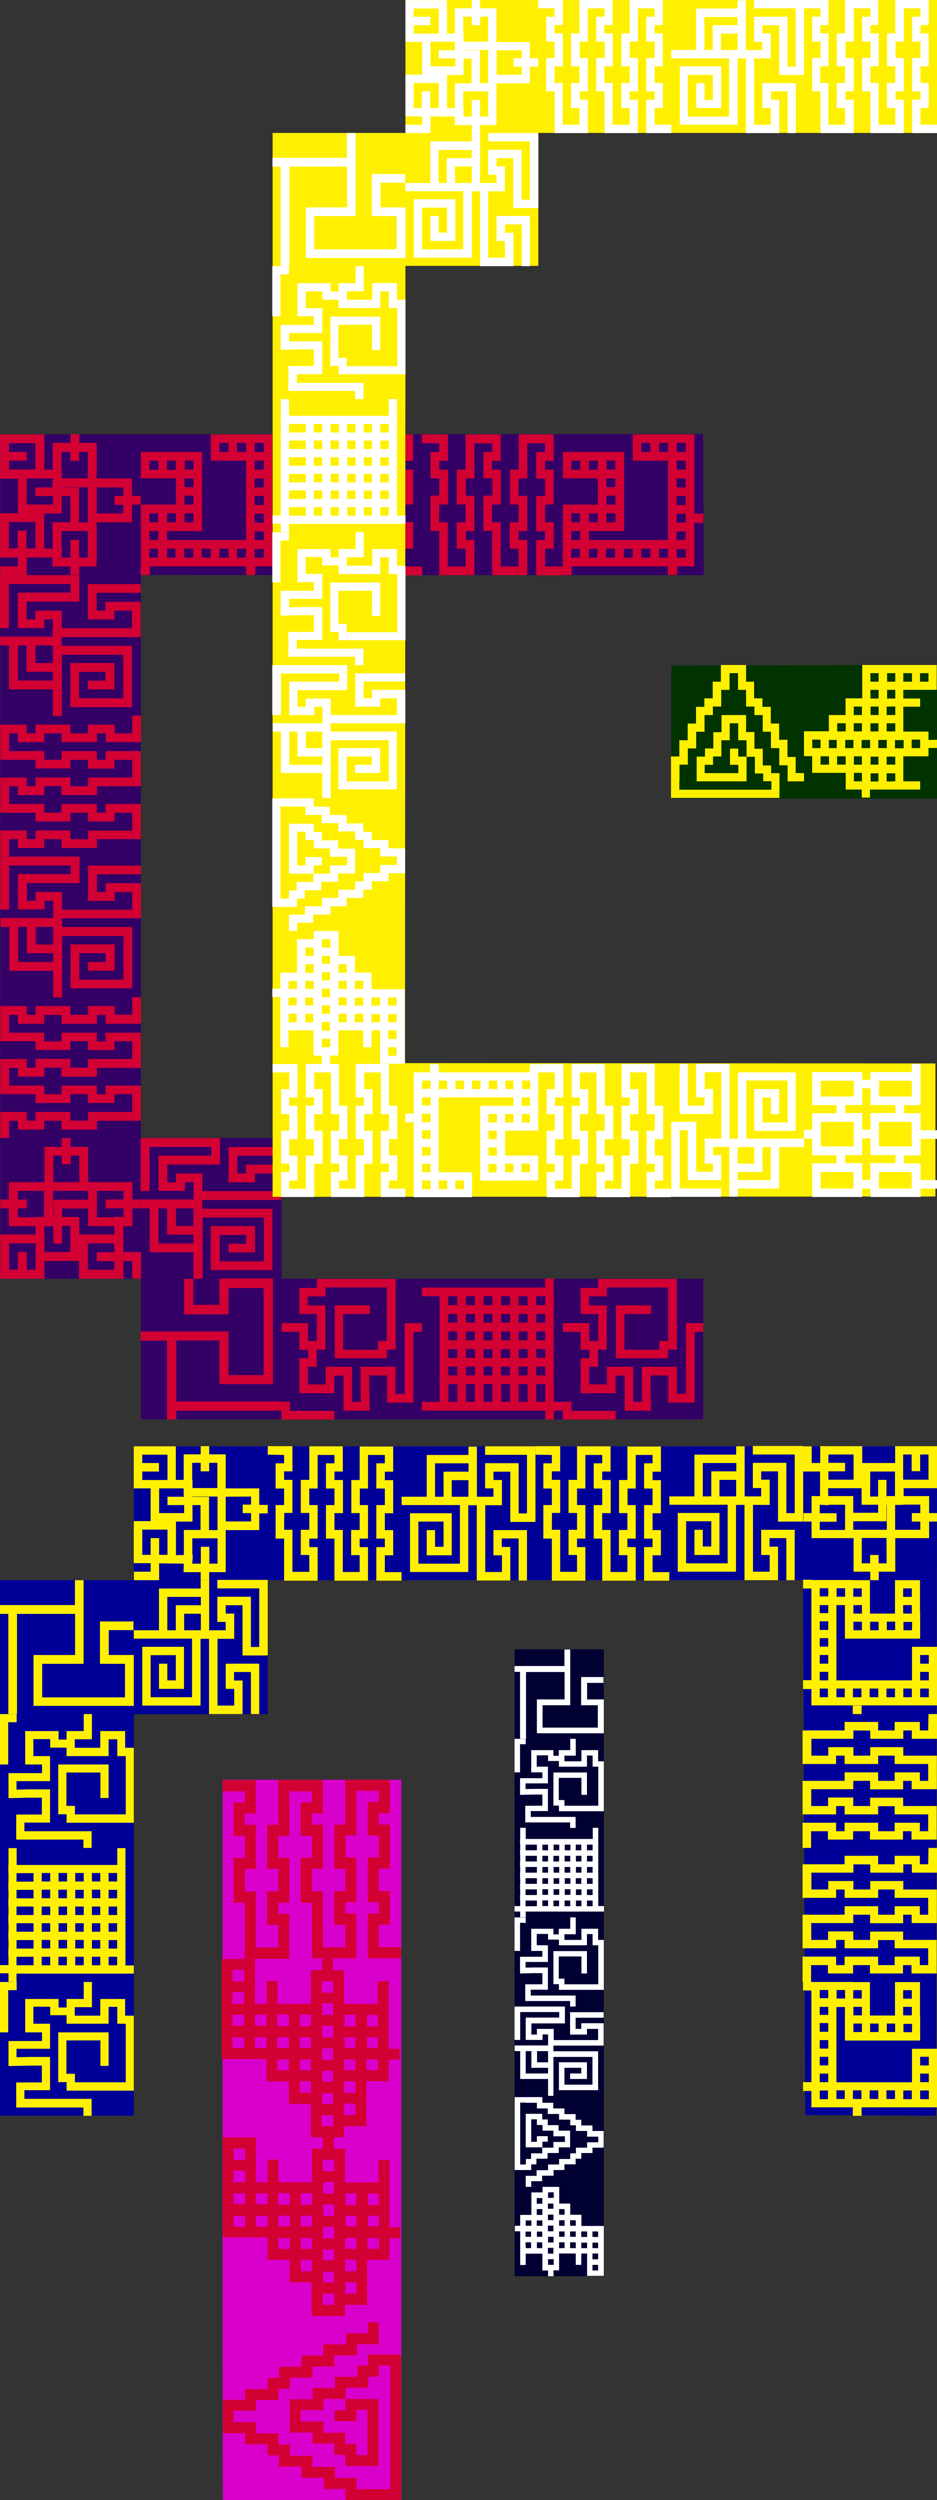 <?xml version="1.0" encoding="UTF-8"?>
<!-- Generator: Adobe Illustrator 17.0.0, SVG Export Plug-In . SVG Version: 6.00 Build 0)  -->
<!DOCTYPE svg PUBLIC "-//W3C//DTD SVG 1.1 Tiny//EN" "http://www.w3.org/Graphics/SVG/1.1/DTD/svg11-tiny.dtd">
<svg version="1.1" baseProfile="tiny" id="Laag_1" xmlns:x="http://ns.adobe.com/Extensibility/1.0/" xmlns:i="http://ns.adobe.com/AdobeIllustrator/10.0/" xmlns:graph="http://ns.adobe.com/Graphs/1.0/" xmlns="http://www.w3.org/2000/svg" xmlns:xlink="http://www.w3.org/1999/xlink" xmlns:a="http://ns.adobe.com/AdobeSVGViewerExtensions/3.0/" x="0px" y="0px" width="595.3px" height="1587.4px" viewBox="0 0 595.3 1587.4" xml:space="preserve">
<rect x="0" y="0" width="595.3" height="1587.4" fill="#333333" stroke="none"/>
<g>
	<polyline fill="#330066" points="446.7,275.6 0.2,275.8 0.2,811.9 89.5,811.9 89.5,901.2 446.7,901.2 446.7,811.9 178.9,811.9    178.9,722.5 89.5,722.5 89.5,365.1 447.1,365.2  "/>
	<path fill="#D30033" d="M430.2,359.6v5.5h-5.9v-5.5h-61.1v5.5h-5.9v-5.6h0.2v-27.9h0.1v-11.2h22.2v-16.7h-22.2V287h22.2l0,0h16.7   v50.2h-22.3v5.7h50.2v-50.4H402v-16.7h39.1v83.8L430.2,359.6L430.2,359.6L430.2,359.6z M435.7,287v-5.8h-5.8v5.8H435.7z M418.7,287   h5.7v-5.8h-5.7V287z M407.4,287h5.8v-5.8h-5.8V287z M385.4,292.4v5.7h5.5v-5.7H385.4z M435.7,298.2v-5.7h-5.8v5.7H435.7z    M374.2,298.3h5.6v-5.8h-5.6V298.3z M363,298.3h5.7v-5.8H363V298.3z M385.4,303.7L385.4,303.7l-0.2,0.1v5.5h5.7v-5.5L385.4,303.7   L385.4,303.7z M429.8,309.5h5.8v-5.7h-5.8V309.5z M391,314.7h-5.7v5.7h5.7V314.7z M429.8,320.7h5.8v-5.8h-5.8V320.7z M391,325.9   h-5.7v5.7h5.7V325.9z M379.8,325.9h-5.6v5.7h5.6V325.9z M363,331.6h5.5v-5.7H363V331.6z M446.8,332h-5.6v-5.9h5.6V332z    M429.8,331.9h5.8v-5.7h-5.8V331.9z M362.9,337.2v5.7h5.7v-5.7H362.9z M429.8,342.9h5.8v-5.5h-5.8V342.9z M418.7,354.1h5.7v-5.7   h-5.7V354.1z M407.4,354.1h5.8v-5.7h-5.8V354.1z M396.3,354.1h5.7v-5.7h-5.7V354.1z M385,354.1h5.8v-5.7H385V354.1z M374.2,354.1   h5.4v-5.7h-5.4V354.1z M368.4,354.1v-5.7h-5.5v5.7H368.4z M435.7,348.6h-5.8v5.5h5.8V348.6z"/>
	<path fill="#D30033" d="M268.1,281.4v-5.6h16.5v16.8h-5.5v5.6h5.5v22.1h-5.5l-0.1,11.3h5.5v28.1h11.3v-11.3h-5.6v-16.8h5.6v-11.3   h-5.6v-22.1h5.6v-22.4h22.3v16.8h-5.5v5.6h5.6v22.1h-5.6v11.3h5.5v28.1h11.3v-11.3h-5.6v-16.8h5.6v-11.3H324v-22.1h5.5v-22.4h22.3   v16.8h-5.5v5.6h5.5v22.1h-5.5v11.3h5.5v16.8h-5.5v11.3h11.2v5.6h-16.8v-22.4h5.6v-5.6h-5.6v-22.4h5.6v-11h-5.6V287h5.6v-5.5H335   v22.3h-5.5v11h5.5v22.4h-5.5v5.6h5.5v22.4h-22.3v-28.1h-5.6v-22.4h5.7v-11h-5.7V287h5.6v-5.5h-11.3v22.3h-5.5v11h5.5v22.4h-5.5v5.6   h5.5v22.4h-22.3v-28.1h-5.6v-22.4h5.6v-11h-5.6V287h5.6v-5.5L268.1,281.4L268.1,281.4z"/>
	<path fill="#D30033" d="M178.8,281.4v-5.6h16.5v16.8h-5.5v5.6h5.5v22.1h-5.4l-0.1,11.3h5.5v28.1h11.3v-11.3H201v-16.8h5.6v-11.3   H201v-22.1h5.6v-22.4h22.3v16.8h-5.5v5.6h5.6v22.1h-5.6v11.3h5.5v28.1h11.3v-11.3h-5.6v-16.8h5.6v-11.3h-5.5v-22.1h5.5v-22.4h22.3   v16.8H257v5.6h5.5v22.1H257v11.3h5.5v16.8H257v11.3h11.2v5.6h-16.8v-22.4h5.6v-5.6h-5.6v-22.4h5.6v-11h-5.6V287h5.6v-5.5h-11.3   v22.3h-5.4v11h5.4v22.4h-5.5v5.6h5.5v22.4h-22.3v-28.1h-5.6v-22.4h5.7v-11h-5.7V287h5.6v-5.5h-11.3v22.3h-5.5v11h5.5v22.4h-5.5v5.6   h5.5v22.4h-22.3v-28.1h-5.6v-22.4h5.6v-11h-5.6V287h5.6v-5.5L178.8,281.4L178.8,281.4z"/>
	<path fill="#D30033" d="M162.2,359.6v5.5h-5.9v-5.5H95.2v5.5h-5.9v-5.6h0.2v-27.9h0.1v-11.2h22.2v-16.7H89.5V287h22.2l0,0h16.7   v50.2h-22.3v5.7h50.2v-50.4h-22.4v-16.7H173v83.8L162.2,359.6L162.2,359.6L162.2,359.6z M167.6,287v-5.8h-5.8v5.8H167.6z    M150.6,287h5.7v-5.8h-5.7V287z M139.4,287h5.8v-5.8h-5.8V287z M117.4,292.4v5.7h5.5v-5.7H117.4z M167.6,298.2v-5.7h-5.8v5.7H167.6   z M106.1,298.3h5.6v-5.8h-5.6V298.3z M95,298.3h5.7v-5.8H95V298.3z M117.4,303.7L117.4,303.7l-0.2,0.1v5.5h5.7v-5.5L117.4,303.7   L117.4,303.7z M161.8,309.5h5.8v-5.7h-5.8V309.5z M122.9,314.7h-5.7v5.7h5.7V314.7z M161.8,320.7h5.8v-5.8h-5.8V320.7z    M122.9,325.9h-5.7v5.7h5.7V325.9z M111.8,325.9h-5.6v5.7h5.6V325.9z M95,331.6h5.5v-5.7H95V331.6z M178.8,332h-5.6v-5.9h5.6V332z    M161.8,331.9h5.8v-5.7h-5.8V331.9z M94.9,337.2v5.7h5.7v-5.7H94.9z M161.8,342.9h5.8v-5.5h-5.8V342.9z M150.6,354.1h5.7v-5.7h-5.7   V354.1z M139.4,354.1h5.8v-5.7h-5.8V354.1z M128.2,354.1h5.7v-5.7h-5.7V354.1z M117,354.1h5.8v-5.7H117V354.1z M106.1,354.1h5.4   v-5.7h-5.4V354.1z M100.3,354.1v-5.7h-5.4v5.7H100.3z M167.6,348.6h-5.8v5.5h5.8V348.6z"/>
	<path fill="#D30033" d="M17,353.9v11.3H0.2v-5.6h11.2V354H0.1v-28.1h11.3v-22H0.1v-28.1h28.1v22.4h5.3v-17h11.3v-5.5h5.6v5.5h11   v22.6h22.4v11h5.6v5.6h-5.6v11.2H61.4v28.1h-11v5.4h-5.6v-5.4H33.3l0.1-2.9V354L17,353.9z M22.5,281.4H5.7v5.5h11.2v5.6H5.7v5.6   h16.8V281.4L22.5,281.4z M55.8,303.7v-16.8h-5.5v5.7h-5.6v-5.7H39v11.3h0.2v5.5H55.8z M33.7,320.4V315H22.5v-5.5h11.2v-0.2h-0.3   v-5.5H17v16.5L33.7,320.4L33.7,320.4z M39.2,309.3v0.2h11v22.2h5.6v-22.3L39.2,309.3L39.2,309.3z M61.4,309.5V326h16.9v-5.5h-5.5   v-5.6h5.5v-5.4H61.4L61.4,309.5z M33.4,348.3v-16.7h11.2V315h-5.4v11H28.1v22.3H33.4z M22.5,348.2v-16.8H5.7v16.8h5.5V337h5.6v11.2   H22.5L22.5,348.2z M39.1,354.1h5.6v-11.3h5.6v11.3h5.5v-16.9H39v11.2h0.4L39.1,354.1z"/>
	<path fill="#D30033" d="M33.6,454.5v-16.8H5.7v-27.9H0.2v-5.6h33.4v-11h-5.5v5.5H11.3v-22.4h33.5v-5.5H5.6v28H0v-33.6h50.4V382   H16.9v11.3h5.5v-5.6h16.8v11.2h44.6v-11.2H72.6v5.6H55.8v-22.4h33.6v5.5h-28v11.3H67v-5.6h22.4v22.4H39.2v5.6h44.6V449H44.6v-28   h28.1v16.7H55.8v-5.5H67v-5.6H50.2v16.8h28.1v-27.7h-39v38.9L33.6,454.5L33.6,454.5z M33.6,432.1v-5.6H16.9v-16.7h-5.5v22.3   L33.6,432.1L33.6,432.1z M33.6,409.8H22.5V421h11.1V409.8z"/>
	<path fill="#D30033" d="M5.8,543.8H0.2v-16.5H17v5.5h5.6v-5.5h22.1v5.5l11.3,0.1v-5.5h28V516H72.7v5.6H55.9V516H44.7v5.6H22.6V516   H0.2v-22.3H17v5.5h5.6v-5.6h22.1v5.6H56v-5.5h28v-11.3H72.7v5.6H55.9v-5.6H44.7v5.5H22.6v-5.5H0.2v-22.3H17v5.5h5.6v-5.5h22.1v5.5   H56v-5.5h16.8v5.5H84v-11.2h5.6v16.8H67.2v-5.6h-5.6v5.6H39.1v-5.6h-11v5.6H11.4v-5.6H5.8v11.3h22.3v5.5h11v-5.5h22.4v5.5h5.6v-5.5   h22.4v22.3H61.6v5.6H39.1v-5.7h-11v5.7H11.4v-5.6H5.8v11.3h22.3v5.5h11v-5.5h22.4v5.5h5.6v-5.5h22.4v22.3H61.6v5.6H39.1v-5.6h-11   v5.6H11.4v-5.6H5.8V543.8z"/>
	<path fill="#D30033" d="M33.8,633.2v-16.8H5.9v-27.9H0.4v-5.6h33.4v-11h-5.5v5.5H11.4V555h33.5v-5.5H5.8v28H0.2v-33.6h50.4v16.8   H17.1V572h5.5v-5.6h16.8v11.2H84v-11.2H72.8v5.6H56v-22.4h33.6v5.5h-28v11.3h5.6v-5.6h22.4V583H39.4v5.6H84v38.9H44.8v-27.9h28.1   v16.7H56v-5.5h11.2v-5.6H50.4V622h28.1v-27.7h-39v38.9H33.8L33.8,633.2z M33.8,610.8v-5.6H17.1v-16.7h-5.5v22.3H33.8L33.8,610.8z    M33.8,588.5H22.7v11.2h11.1C33.8,599.7,33.8,588.5,33.8,588.5z"/>
	<path fill="#D30033" d="M5.8,722.5H0.2V706H17v5.5h5.6V706h22.1v5.5l11.3,0.1V706h28v-11.3H72.7v5.6H55.9v-5.6H44.7v5.6H22.6v-5.6   H0.2v-22.3H17v5.5h5.6v-5.6h22.1v5.6H56v-5.5h28v-11.3H72.7v5.6H55.9v-5.6H44.7v5.5H22.6v-5.5H0.2v-22.3H17v5.5h5.6v-5.5h22.1v5.5   H56v-5.5h16.8v5.5H84v-11.2h5.6V650H67.2v-5.6h-5.6v5.6H39.1v-5.6h-11v5.6H11.4v-5.6H5.8v11.3h22.3v5.5h11v-5.5h22.4v5.5h5.6v-5.5   h22.4V678H61.6v5.6H39.1v-5.7h-11v5.7H11.4V678H5.8v11.3h22.3v5.5h11v-5.5h22.4v5.5h5.6v-5.5h22.4v22.3H61.6v5.6H39.1v-5.6h-11v5.6   H11.4v-5.6H5.8V722.5z"/>
	<path fill="#D30033" d="M78.3,795h11.3v16.8H84v-11.2h-5.6v11.3H50.2v-11.3h-22v11.3h-28v-28.1h22.4v-5.3h-17v-11.3H0.2v-5.6h5.4   v-11h22.6v-22.4h11v-5.6h5.6v5.6H56v22.4h28.1v11h5.4v5.6h-5.4v11.4l-2.9-0.1h-2.8L78.3,795z M33.9,750.6h16.5v-16.9h-5.5v5.5h-5.6   v-5.5h-5.4V750.6z M78.5,772.8v-5.6H67.2v-5.6h11.3v-5.5H61.6v16.8h11.2v-0.4L78.5,772.8z M33.7,772.7h0.2v-11H56v-5.6H33.7V772.7z    M28.1,756.1H11.3v5.5H17v5.6h-5.7v5.7h11.3v-0.2H28L28.1,756.1L28.1,756.1z M72.7,778.5H56v-11.2H39.4v5.4h11v11.1h22.3V778.5z    M44.8,778.3h-5.4v11.2h-5.5v-11.2h-0.2v0.3h-5.5V795h16.5v-16.7H44.8z M72.6,789.4H55.8v16.8h16.8v-5.5H61.5v-5.6h11.2L72.6,789.4   L72.6,789.4z M5.8,789.4v16.8h5.5V795H17v11.2h5.6v-16.8H5.8z"/>
	<path fill="#D30033" d="M122.9,811.9v-16.8H95.1v-27.9h-5.5v-5.6H123v-11h-5.5v5.5h-16.8v-22.4h33.5v-5.5H95v28h-5.6v-33.6h50.4   v16.8h-33.5v11.3h5.5v-5.6h16.8v11.2h44.6v-11.2H162v5.6h-16.8v-22.4h33.6v5.5h-28.1v11.3h5.6v-5.6h22.4v22.4h-50.2v5.6h44.6v38.9   h-39.2v-27.9H162v16.7h-16.8v-5.5h11.2v-5.6h-16.8v16.8h28.1V773h-39v38.9H122.9L122.9,811.9z M122.9,789.5v-5.6h-16.7v-16.7h-5.5   v22.3H122.9z M122.9,767.2h-11.1v11.2h11.1V767.2z"/>
	<path fill="#D30033" d="M178.8,895.7H112v5.5h-5.9v-50H89.4v-5.8h55.8v27.7h22.3v-55.3h-22.3v16.7H117V812h5.8v16.5h16.6v-16.7h34   v67h-34v-27.7H112v38.7h66.8V895.7L178.8,895.7z"/>
	<path fill="#D30033" d="M268.1,840.1v5.5h-5.5v44.9h-16.7v-17.2h-11.3v8.8l0.3,13.6h-16.7v-22.3h-5.8v11.2h-22.2v-22.2h5.6V857   h-5.6v-11.4h-11.3v-5.5h16.8v11.3h5.7v-17.1h-11.2v-16.6h11.2V812h50v44.9h-5.6v5.5h-33.1v-33.6H235v5.5h-17V857h22.2v-5.6h5.6v-34   h-39v5.7h-11.3v5.7h11.3v28.1h-5.6v10.9h-5.6V879h11.3v-11.2h16.7v22.3h5.7l-0.2-8v-14.3h22.2V885h5.8v-44.9H268.1L268.1,840.1   L268.1,840.1z M184.3,895.8h28.1v5.5h-33.6V890h5.4L184.3,895.8L184.3,895.8z"/>
	<path fill="#D30033" d="M357.5,895.6h-5.6v5.6h-5.5v-5.6h-5.7v0.1h-5.5v-0.1h-5.7v0.1H324v-0.1h-5.7v0.1h-5.5v-0.1h-5.7v0.1h-5.5   v-0.1H296v0.1h-5.5v-0.1h-5.7v0.1h-5.5v-0.1H268v-5.5h11.3V823H268v-5.5h78.3v-5.7h5.5v78.3h5.6L357.5,895.6L357.5,895.6z    M346.4,823h-5.7v5.7h5.7V823z M335.2,828.8V823h-5.7v5.7L335.2,828.8L335.2,828.8z M324.1,823h-5.7v5.7h5.7V823z M312.9,823h-5.7   v5.7h5.7V823z M301.7,823H296v5.7h5.7V823z M284.8,823v5.7h5.7V823H284.8z M346.4,834.3h-5.7v5.5h5.7V834.3z M335.2,834.3h-5.7v5.5   h5.7V834.3z M324.1,839.8v-5.5h-5.7v5.5H324.1z M312.9,834.3h-5.7v5.5h5.7V834.3z M296,834.3v5.5h5.7v-5.5H296z M284.8,839.8h5.7   v-5.5h-5.7V839.8z M346.4,845.4h-5.7v5.6h5.7V845.4z M329.5,851h5.7v-5.6h-5.7V851z M324.1,845.4h-5.7v5.6h5.7V845.4z M307.2,845.4   v5.6h5.7v-5.6H307.2z M301.7,845.4H296v5.6h5.7V845.4z M284.8,851h5.7v-5.6h-5.7V851z M346.4,856.5h-5.7v5.6h5.7V856.5z    M329.5,862.2h5.7v-5.6h-5.7V862.2z M318.3,862.2h5.7v-5.6h-5.7V862.2z M307.2,862.2h5.7v-5.6h-5.7V862.2z M296,856.5v5.6h5.7v-5.6   H296z M284.8,862.2h5.7v-5.6h-5.7V862.2z M340.7,873.3h5.7v-5.6h-5.7V873.3z M329.5,873.3h5.7v-5.6h-5.7V873.3z M318.3,873.3h5.7   v-5.6h-5.7V873.3z M307.2,873.3h5.7v-5.6h-5.7V873.3z M296,873.3h5.7v-5.6H296V873.3z M284.8,873.3h5.7v-5.6h-5.7V873.3z    M346.4,890.1v-11.3h-5.7v11.3H346.4z M335.2,890.1v-11.3h-5.7v11.3H335.2z M324.1,890.1v-11.3h-5.7v11.3H324.1z M312.9,890.1   v-11.3h-5.7v11.3H312.9z M301.7,890.1v-11.3H296v11.3H301.7z M290.6,890.1v-11.3h-5.7v11.3H290.6z"/>
	<path fill="#D30033" d="M446.8,840.1v5.5h-5.5v44.9h-16.7v-17.2h-11.3v8.8l0.3,13.6h-16.7v-22.3h-5.8v11.2h-22.2v-22.2h5.6V857   h-5.6v-11.4h-11.3v-5.5h16.8v11.3h5.7v-17.1h-11.2v-16.6H380V812h50v44.9h-5.6v5.5h-33.1v-33.6h22.4v5.5h-17V857h22.2v-5.6h5.6v-34   h-39v5.7h-11.3v5.7h11.3v28.1h-5.6v10.9h-5.6V879h11.3v-11.2h16.7v22.3h5.7l-0.2-8v-14.3H430V885h5.8v-44.9H446.8z M363,895.8h28.1   v5.5h-33.6V890h5.5V895.8L363,895.8z"/>
</g>
<g>
	<polyline fill="#000099" points="594.7,1343.3 595.3,918.3 85,918.3 85,1003.3 0,1003.3 0,1343.3 85,1343.3 85,1088.4    170.1,1088.4 170.1,1003.3 510.2,1003.3 511.6,1342.9  "/>
	<path fill="#FFF000" d="M515.5,1327.6h-5.3v-5.6h5.3v-58.2h-5.3v-5.6h5.4v0.2h26.5v0.1h10.6v21.2h15.9v-21.2h15.9v21.2h0.1v15.9   h-47.8v-21.3h-5.4v47.8h48v-21.3h15.9v37.2h-79.8L515.5,1327.6L515.5,1327.6z M584.6,1332.8h5.5v-5.5h-5.5V1332.8z M584.6,1316.6   v5.4h5.5v-5.4H584.6z M584.6,1305.9v5.5h5.5v-5.5H584.6z M579.5,1285H574v5.3h5.4L579.5,1285L579.5,1285z M573.9,1332.8h5.4v-5.5   h-5.4V1332.8z M573.8,1274.2v5.4h5.5v-5.4H573.8z M573.8,1263.6v5.4h5.5v-5.4H573.8z M568.7,1285L568.7,1285l-0.1-0.2h-5.2v5.4h5.3   V1285z M563.2,1327.2v5.5h5.4v-5.5H563.2z M558.2,1290.2v-5.4h-5.4v5.4H558.2z M552.5,1327.2v5.5h5.5v-5.5H552.5z M547.6,1290.2   v-5.4h-5.4v5.4H547.6z M547.6,1279.6v-5.4h-5.4v5.4H547.6z M542.1,1263.6v5.3h5.4v-5.3H542.1z M541.8,1343.4v-5.4h5.6v5.4H541.8z    M541.9,1327.2v5.5h5.4v-5.5H541.9z M536.9,1263.5h-5.4v5.4h5.4V1263.5z M531.4,1327.2v5.5h5.3v-5.5H531.4z M520.8,1316.6v5.4h5.4   v-5.4H520.8z M520.8,1305.9v5.5h5.4v-5.5H520.8z M520.8,1295.3v5.4h5.4v-5.4H520.8z M520.8,1284.5v5.5h5.4v-5.5H520.8z    M520.8,1274.2v5.1h5.4v-5.1H520.8z M520.8,1268.7h5.4v-5.2h-5.4V1268.7z M526,1332.8v-5.5h-5.2v5.5H526z"/>
	<path fill="#FFF000" d="M589.9,1173.3h5.4v15.7h-16v-5.3h-5.4v5.3h-21v-5.2l-10.7-0.1v5.3h-26.7v10.7h10.7v-5.4h16v5.4h10.7v-5.4   h21v5.4h21.3v21.3h-16v-5.3h-5.4v5.4h-21v-5.4h-10.7v5.3h-26.7v10.7h10.7v-5.4h16v5.4h10.7v-5.3h21v5.3h21.3v21.3h-16v-5.3h-5.4   v5.3h-21v-5.3H542v5.3h-16v-5.3h-10.7v10.6h-5.4v-16h21.3v5.4h5.4v-5.4h21.3v5.4h10.5v-5.4h16v5.4h5.3V1237h-21.3v-5.2h-10.5v5.2   h-21.3v-5.3h-5.4v5.3h-21.3v-21.3h26.7v-5.4h21.3v5.4h10.5v-5.4h16v5.4h5.3V1205h-21.3v-5.3h-10.5v5.3h-21.3v-5.3h-5.4v5.3h-21.3   v-21.3h26.7v-5.4h21.3v5.4h10.5v-5.4h16v5.4h5.3L589.9,1173.3L589.9,1173.3z"/>
	<path fill="#FFF000" d="M589.9,1088.3h5.4v15.7h-16v-5.3h-5.4v5.3h-21v-5.2l-10.7-0.1v5.3h-26.7v10.7h10.7v-5.4h16v5.4h10.7v-5.4   h21v5.4h21.3v21.3h-16v-5.3h-5.4v5.4h-21v-5.4h-10.7v5.3h-26.7v10.7h10.7v-5.4h16v5.4h10.7v-5.3h21v5.3h21.3v21.3h-16v-5.3h-5.4   v5.3h-21v-5.3H542v5.3h-16v-5.3h-10.7v10.6h-5.4v-16h21.3v5.4h5.4v-5.4h21.3v5.4h10.5v-5.4h16v5.4h5.3V1152h-21.3v-5.2h-10.5v5.2   h-21.3v-5.3h-5.4v5.3h-21.3v-21.3h26.7v-5.4h21.3v5.4h10.5v-5.4h16v5.4h5.3V1120h-21.3v-5.3h-10.5v5.3h-21.3v-5.3h-5.4v5.3h-21.3   v-21.3h26.7v-5.4h21.3v5.4h10.5v-5.4h16v5.4h5.3L589.9,1088.3L589.9,1088.3z"/>
	<path fill="#FFF000" d="M515.5,1072.4h-5.3v-5.6h5.3v-58.2h-5.3v-5.6h5.4v0.2h26.5v0.1h10.6v21.2h15.9v-21.2h15.9v21.2h0.1v15.9   h-47.8v-21.3h-5.4v47.8h48v-21.3h15.9v37.2h-79.8L515.5,1072.4L515.5,1072.4z M584.6,1077.6h5.5v-5.5h-5.5V1077.6z M584.6,1061.5   v5.4h5.5v-5.4H584.6z M584.6,1050.8v5.5h5.5v-5.5H584.6z M579.5,1029.8H574v5.3h5.4L579.5,1029.8L579.5,1029.8z M573.9,1077.6h5.4   v-5.5h-5.4V1077.6z M573.8,1019.1v5.4h5.5v-5.4H573.8z M573.8,1008.5v5.4h5.5v-5.4H573.8z M568.7,1029.8L568.7,1029.8l-0.1-0.2   h-5.2v5.4h5.3V1029.8z M563.2,1072.1v5.5h5.4v-5.5H563.2z M558.2,1035.1v-5.4h-5.4v5.4H558.2z M552.5,1072.1v5.5h5.5v-5.5H552.5z    M547.6,1035.1v-5.4h-5.4v5.4H547.6z M547.6,1024.5v-5.4h-5.4v5.4H547.6z M542.1,1008.5v5.3h5.4v-5.3H542.1z M541.8,1088.3v-5.4   h5.6v5.4H541.8z M541.9,1072.1v5.5h5.4v-5.5H541.9z M536.9,1008.4h-5.4v5.4h5.4V1008.4z M531.4,1072.1v5.5h5.3v-5.5H531.4z    M520.8,1061.5v5.4h5.4v-5.4H520.8z M520.8,1050.8v5.5h5.4v-5.5H520.8z M520.8,1040.1v5.4h5.4v-5.4H520.8z M520.8,1029.4v5.5h5.4   v-5.5H520.8z M520.8,1019.1v5.1h5.4v-5.1H520.8z M520.8,1013.6h5.4v-5.2h-5.4V1013.6z M526,1077.6v-5.5h-5.2v5.5H526z"/>
	<path fill="#FFF000" d="M521,934.3h-10.7v-16h5.4v10.6h5.4v-10.7h26.7v10.7h20.9v-10.7h26.7v26.7h-21.3v5h16.2v10.8h5.2v5.4h-5.2   v10.5h-21.5v21.3h-10.5v5.4h-5.4v-5.4h-10.6v-21.3h-26.7v-10.5h-5.1v-5.4h5.1v-10.9l2.8,0.1h2.6L521,934.3z M589.9,939.5v-16h-5.3   v10.6h-5.4v-10.6h-5.4v16H589.9z M568.7,971.3h16v-5.2h-5.4v-5.4h5.4v-5.4h-10.8v0.2h-5.2V971.3L568.7,971.3z M552.8,950.2h5.1   v-10.6h5.3v10.6h0.2v-0.3h5.2v-15.6h-15.7L552.8,950.2L552.8,950.2L552.8,950.2z M563.4,955.4h-0.2v10.5h-21.1v5.4h21.3V955.4z    M563.2,976.5h-15.7v16.1h5.3v-5.3h5.4v5.3h5.1L563.2,976.5L563.2,976.5z M526.2,949.9h15.9v10.6h15.8v-5.1h-10.5v-10.5h-21.3   L526.2,949.9L526.2,949.9z M526.3,939.5h16v-16h-16v5.3h10.6v5.4h-10.6V939.5z M520.8,955.4v5.4h10.7v5.4h-10.7v5.2h16.1v-16h-10.6   v0.3L520.8,955.4z"/>
	<path fill="#FFF000" d="M425.2,950.1h16v-26.5h26.5v-5.3h5.4v31.8h10.5v-5.3h-5.3v-16h21.3v31.9h5.3v-37.2h-26.6v-5.4h32v48h-16   v-31.9h-10.7v5.3h5.4v16h-10.6v42.4H489v-10.6h-5.4v-16h21.3v32h-5.3v-26.7h-10.7v5.4h5.4v21.3H473v-47.8h-5.4v42.4h-37v-37.3h26.5   v26.7h-15.9v-16h5.3v10.6h5.4v-16h-16v26.7h26.4v-37.2h-37L425.2,950.1L425.2,950.1L425.2,950.1z M446.5,950.1h5.4v-15.9h15.9v-5.3   h-21.3V950.1z M467.7,950.1v-10.5h-10.6v10.5H467.7z"/>
	<path fill="#FFF000" d="M340.2,923.6v-5.4h15.7v16h-5.3v5.4h5.3v21h-5.2l-0.1,10.7h5.3V998h10.7v-10.7h-5.4v-16h5.4v-10.7h-5.4v-21   h5.4v-21.3h21.3v16h-5.3v5.4h5.4v21h-5.4v10.7h5.3v26.7h10.7v-10.7h-5.4v-16h5.4v-10.7h-5.3v-21h5.3v-21.3h21.3v16h-5.3v5.4h5.3v21   h-5.3v10.7h5.3v16h-5.3v10.7h10.6v5.4h-16v-21.3h5.4v-5.4h-5.4v-21.3h5.4v-10.5h-5.4v-16h5.4v-5.3h-10.7v21.3h-5.2v10.5h5.2v21.3   h-5.3v5.4h5.3v21.3h-21.3v-26.7h-5.4v-21.3h5.4v-10.5h-5.4v-16h5.4v-5.3h-10.7v21.3h-5.3v10.5h5.3v21.3h-5.3v5.4h5.3v21.3h-21.3   v-26.7h-5.4v-21.3h5.4v-10.5h-5.4v-16h5.4v-5.3L340.2,923.6L340.2,923.6z"/>
	<path fill="#FFF000" d="M255.1,950.3h16v-26.5h26.5v-5.3h5.4v31.8h10.5V945h-5.3v-16h21.3v31.9h5.3v-37.2h-26.6v-5.4h32v48h-16   v-31.9h-10.7v5.3h5.4v16h-10.6v42.4h10.6v-10.6h-5.4v-16h21.3v32h-5.3v-26.7h-10.7v5.4h5.4v21.3h-21.3v-47.8h-5.4v42.4h-37v-37.3   H287v26.7h-15.9v-16h5.3v10.6h5.4v-16h-16v26.7h26.4v-37.2h-37L255.1,950.3L255.1,950.3L255.1,950.3z M276.4,950.3h5.4v-15.9h15.9   v-5.3h-21.3V950.3L276.4,950.3z M297.6,950.3v-10.5H287v10.5H297.6z"/>
	<path fill="#FFF000" d="M170.1,923.6v-5.4h15.7v16h-5.3v5.4h5.3v21h-5.2l-0.1,10.7h5.3V998h10.7v-10.7h-5.4v-16h5.4v-10.7h-5.4v-21   h5.4v-21.3h21.3v16h-5.3v5.4h5.4v21h-5.4v10.7h5.3v26.7h10.7v-10.7h-5.4v-16h5.4v-10.7h-5.3v-21h5.3v-21.3h21.3v16h-5.3v5.4h5.3v21   h-5.3v10.7h5.3v16h-5.3v10.7h10.6v5.4h-16v-21.3h5.4v-5.4h-5.4v-21.3h5.4v-10.5h-5.4v-16h5.4v-5.3h-10.7v21.3h-5.2v10.5h5.2v21.3   h-5.3v5.4h5.3v21.3h-21.3v-26.7h-5.4v-21.3h5.4v-10.5h-5.4v-16h5.4v-5.3h-10.7v21.3h-5.3v10.5h5.3v21.3h-5.3v5.4h5.3v21.3h-21.3   v-26.7h-5.4v-21.3h5.4v-10.5h-5.4v-16h5.4v-5.3L170.1,923.6L170.1,923.6L170.1,923.6z"/>
	<path fill="#FFF000" d="M101.1,992.6v10.7h-16v-5.4h10.6v-5.4H85v-26.7h10.7V945H85v-26.7h26.7v21.3h5v-16.2h10.8v-5.2h5.4v5.2   h10.5V945h21.3v10.5h5.4v5.4h-5.4v10.6h-21.3v26.7h-10.5v5.1h-5.4v-5.1h-10.9l0.1-2.8v-2.6L101.1,992.6z M143.4,950.3V966h16.1   v-5.3h-5.3v-5.4h5.3v-5.1L143.4,950.3L143.4,950.3z M122.2,992.8h5.4v-10.7h5.4v10.7h5.2v-16.1h-16v10.6h0.3L122.2,992.8z    M122.3,950.2v0.2h10.5v21.1h5.4v-21.3H122.3z M138.1,944.8v-16h-5.2v5.4h-5.4v-5.4h-5.4v10.8h0.2v5.2H138.1z M116.8,987.3v-15.9   h10.6v-15.8h-5.1v10.5h-10.5v21.3L116.8,987.3L116.8,987.3z M117,960.7v-5.1h-10.6v-5.3H117v-0.2h-0.3V945h-15.6v15.7H117z    M106.4,987.2v-16h-16v16h5.3v-10.6h5.4v10.6H106.4z M106.4,923.6h-16v5.3H101v5.4H90.4v5.4h16V923.6z"/>
	<path fill="#FFF000" d="M85,1035.1h16v-26.5h26.5v-5.3h5.4v31.8h10.5v-5.3h-5.3v-16h21.3v31.9h5.3v-37.2h-26.6v-5.4h32v48h-16   v-31.9h-10.7v5.3h5.4v16h-10.6v42.4h10.6v-10.6h-5.4v-16h21.3v32h-5.3v-26.7h-10.7v5.4h5.4v21.3h-21.3v-47.8h-5.4v42.4h-37v-37.3   h26.5v26.7H101v-16h5.3v10.6h5.4v-16h-16v26.7H122v-37.2H85V1035.1z M106.3,1035.1h5.4v-15.9h15.9v-5.3h-21.3V1035.1L106.3,1035.1z    M127.6,1035.1v-10.5H117v10.5H127.6z"/>
	<path fill="#FFF000" d="M5.3,1088.3v-63.6H0v-5.6h47.6v-15.8h5.5v53.1H26.8v21.3h52.6v-21.3H63.5v-26.9h21.3v5.5H69.1v15.8H85v32.3   H21.3v-32.3h26.4v-26.1H10.8v63.6L5.3,1088.3L5.3,1088.3z"/>
	<path fill="#FFF000" d="M58.2,1173.3H53v-5.3H10.3v-15.9h16.3v-10.7h-8.3l-12.9,0.3v-15.9h21.3v-5.5H16v-21.2h21.2v5.4h5.1v-5.4   h10.9v-10.8h5.2v16H47.5v5.4h16.2v-10.6h15.8v10.6H85v47.6H42.3v-5.4H37v-31.6h32v21.3h-5.2v-16.2H42.2v21.2h5.4v5.4h32.3v-37h-5.4   v-10.7H69v10.7H42.3v-5.4H31.9v-5.4H21.2v10.8h10.6v15.9H10.5v5.4l7.7-0.2h13.6v21.1H15.5v5.5h42.7V1173.3z M5.2,1093.5v26.8H0v-32   h10.6v5.2H5.2z"/>
	<path fill="#FFF000" d="M5.4,1258.3v-5.4H0v-5.2h5.4v-5.4H5.3v-5.2h0.1v-5.4H5.3v-5.2h0.1v-5.4H5.3v-5.2h0.1v-5.4H5.3v-5.2h0.1   v-5.4H5.3v-5.2h0.1v-5.4H5.3v-5.2h0.1v-10.7h5.2v10.7h63.9v-10.7h5.2v74.5H85v5.2H10.5v5.4L5.4,1258.3L5.4,1258.3z M74.4,1247.8   v-5.4H69v5.4H74.4z M69,1237.2h5.4v-5.4H69V1237.2z M74.4,1226.5v-5.4H69v5.4H74.4z M74.4,1215.9v-5.4H69v5.4H74.4z M74.4,1205.3   v-5.4H69v5.4H74.4z M74.4,1189.2H69v5.4h5.4V1189.2z M63.7,1247.8v-5.4h-5.3v5.4H63.7z M63.7,1237.2v-5.4h-5.3v5.4H63.7z    M58.4,1226.5h5.3v-5.4h-5.3V1226.5z M63.7,1215.9v-5.4h-5.3v5.4H63.7z M63.7,1199.8h-5.3v5.4h5.3V1199.8z M58.4,1189.2v5.4h5.3   v-5.4H58.4z M53.2,1247.8v-5.4h-5.4v5.4H53.2z M47.8,1231.7v5.4h5.4v-5.4H47.8z M53.2,1226.5v-5.4h-5.4v5.4H53.2z M53.2,1210.5   h-5.4v5.4h5.4V1210.5z M53.2,1205.3v-5.4h-5.4v5.4H53.2z M47.8,1189.2v5.4h5.4v-5.4H47.8z M42.5,1247.8v-5.4h-5.4v5.4H42.5z    M37.2,1231.7v5.4h5.4v-5.4H37.2z M37.2,1221.1v5.4h5.4v-5.4H37.2z M37.2,1210.5v5.4h5.4v-5.4H37.2z M42.5,1199.8h-5.4v5.4h5.4   V1199.8z M37.2,1189.2v5.4h5.4v-5.4H37.2z M26.5,1242.4v5.4h5.4v-5.4H26.5z M26.5,1231.7v5.4h5.4v-5.4H26.5z M26.5,1221.1v5.4h5.4   v-5.4H26.5z M26.5,1210.5v5.4h5.4v-5.4H26.5z M26.5,1199.8v5.4h5.4v-5.4H26.5z M26.5,1189.2v5.4h5.4v-5.4H26.5z M10.5,1247.8h10.8   v-5.4H10.5V1247.8z M10.5,1237.2h10.8v-5.4H10.5C10.5,1231.7,10.5,1237.2,10.5,1237.2z M10.5,1226.5h10.8v-5.4H10.5V1226.5z    M10.5,1215.9h10.8v-5.4H10.5V1215.9z M10.5,1205.3h10.8v-5.4H10.5C10.5,1199.8,10.5,1205.3,10.5,1205.3z M10.5,1194.7h10.8v-5.4   H10.5C10.5,1189.2,10.5,1194.7,10.5,1194.7z"/>
	<path fill="#FFF000" d="M58.2,1343.4H53v-5.3H10.3v-15.9h16.3v-10.7h-8.3l-12.9,0.3v-15.9h21.3v-5.5H16v-21.2h21.2v5.4h5.1v-5.4   h10.9v-10.8h5.2v16H47.5v5.4h16.2v-10.6h15.8v10.6H85v47.6H42.3v-5.4H37v-31.6h32v21.3h-5.2v-16.2H42.2v21.2h5.4v5.4h32.3v-37.2   h-5.4v-10.7H69v10.7H42.3v-5.4H31.9v-5.4H21.2v10.8h10.6v15.9H10.5v5.4l7.7-0.2h13.6v21.1H15.5v5.5h42.7V1343.4L58.2,1343.4z    M5.2,1263.6v26.8H0v-32h10.6v5.2H5.2z"/>
</g>
<polygon fill="#DA00CC" points="141.6,1587.4 255,1587.4 255,1130 141.4,1130 141.4,1490.3 "/>
<path fill="#D30033" d="M233.7,1474.5h6.9v13.9h-13.7v7.1h-14.5v7.1h-13.9v7h-14.3v7.1h-7.3v7.1h-14.2v6.8h-14.3v7.3h14.3v7.1h14.2  v7.1h7.3v7.1h14.3v7.1h14.3v7h13.8v7.1h14.1v0.1h7.3v-78.6h-7.3v7H234v7.1h-14.3v7.1h-14.2v7.1H191v7.3h14.5v7.1h13.8v7.1h7.1v7.1  h7.1v-28.7h-7.1v7.1h-13.8v-6.9h6.8v-7.1h21.1v42.5h-21.1v-7.1h-7v-7.1h-13.8v-7h-14.5v-21.2h14.5v-7.1h14.2v-7.1h14.3v-7.1h6.6  v-7.1h21.1v92.5h-35.3v-7.1h-13.8v-7.1h-14.2v-7.1h-14.3v-7.1H170v-7.1h-14.3v-7h-14.2v-21.2h14.2v-6.8H170v-7.1h7.3v-7.1h14.3v-7.1  h13.8v-7.1H220v-7h13.7V1474.5L233.7,1474.5z"/>
<path fill="#D30033" d="M205.2,1357h6.9v7.3h7.1v21.4h21.3v-14.4h7v42.9h6.8v6.9h-6.8v13.7h-14.2v28.6h-14.2v7h-21.2v-21.3H184  v-14.3h-14v-14.2h-28.5v-63.5h21.1v28.5h7.4v-14.4h6.9v14.4h21.2v-21.4h7.1V1357L205.2,1357z M155.7,1371.4v-7.3h-7.3v7.3H155.7z   M205,1371.2v7.3h7.3v-7.3H205z M155.7,1385.6v-7.4h-7.3v7.4H155.7z M205,1385.4v0.2h0.3v7.1h6.9v-7.4L205,1385.4L205,1385.4z   M233.8,1392.6v7.4h6.9v-3.7h-0.1v-3.6h-6.8L233.8,1392.6L233.8,1392.6z M219.6,1392.6v7.4h6.8v-7.4H219.6z M198.1,1399.9v-7.4h-7  v7.4H198.1z M184.1,1399.9v-7.4h-7.3v7.4H184.1z M170,1399.5v-6.9h-7.4v6.9H170z M155.7,1399.5v-6.9h-7.3v6.9H155.7z M212.3,1399.7  h-6.9v7.3h6.9V1399.7z M233.8,1406.8v6.7h6.9v-6.7H233.8z M219.6,1406.8v6.7h6.8v-6.7H219.6z M198.1,1406.8h-7v6.8h7V1406.8z   M176.9,1413.6h7.3v-6.8h-7.3V1413.6z M170,1413.8v-6.9h-7.4v6.9H170z M155.7,1413.8v-6.9h-7.3v6.9H155.7z M205.3,1414v7.3h6.9v-7.3  H205.3z M233.5,1427.8h7.3v-6.8h-7.3V1427.8z M219.3,1421v6.8h7.1v-6.8H219.3z M198.1,1427.9v-6.9h-7v6.9H198.1z M184.1,1427.9v-6.9  h-7.3v6.9H184.1z M205.3,1428.2v6.9h6.9v-6.9H205.3z M219.3,1434.7v7.4h7.1v-7.4H219.3z M198.1,1442.1v-7.3h-7v7.3H198.1z   M205.3,1442.4v6.7h6.9v-6.7H205.3z M219.3,1449v7.3h7.1v-7.3H219.3z M212.3,1463.3v-7H205v7.1L212.3,1463.3z"/>
<path fill="#D30033" d="M204.6,1243.6h6.9v7.3h7.1v21.4H240v-14.4h7v42.9h6.8v6.9H247v13.7h-14.2v28.6h-14.2v7h-21.2v-21.2h-13.9  v-14.3h-14.2v-14.2h-28.5v-63.5H162v28.5h7.4v-14.4h6.9v14.4h21.2v-21.4h7.1L204.6,1243.6L204.6,1243.6z M155,1258v-7.3h-7.3v7.3  H155z M204.4,1257.9v7.3h7.3v-7.3H204.4z M155,1272.3v-7.4h-7.3v7.4H155z M204.4,1272v0.2h0.3v7.1h6.9v-7.4L204.4,1272L204.4,1272z   M233.2,1279.2v7.4h6.9v-3.7H240v-3.6h-6.8V1279.2z M219,1279.2v7.4h6.8v-7.4H219z M197.5,1286.5v-7.4h-7v7.4H197.5z M183.5,1286.5  v-7.4h-7.3v7.4H183.5z M169.3,1286.1v-6.9H162v6.9H169.3z M155,1286.1v-6.9h-7.3v6.9H155z M211.6,1286.3h-6.9v7.3h6.9V1286.3z   M233.2,1293.5v6.7h6.9v-6.7H233.2z M219,1293.5v6.7h6.8v-6.7H219z M197.5,1293.5h-7v6.8h7V1293.5z M176.2,1300.3h7.3v-6.8h-7.3  V1300.3z M169.3,1300.4v-6.9H162v6.9H169.3z M155,1300.4v-6.9h-7.3v6.9H155z M204.7,1300.6v7.3h6.9v-7.3H204.7z M232.8,1314.4h7.3  v-6.8h-7.3V1314.4z M218.7,1307.6v6.8h7.1v-6.8H218.7z M197.5,1314.5v-6.9h-7v6.9H197.5z M183.5,1314.5v-6.9h-7.3v6.9H183.5z   M204.7,1314.8v6.9h6.9v-6.9H204.7z M218.7,1321.4v7.4h7.1v-7.4H218.7z M197.5,1328.7v-7.3h-7v7.3H197.5z M204.7,1329.1v6.7h6.9  v-6.7H204.7z M218.7,1335.6v7.3h7.1v-7.3H218.7z M211.6,1349.9v-7h-7.3v7.1L211.6,1349.9z"/>
<path fill="#D30033" d="M141.5,1137.3v-7.1h21v21.3h-7v7.1h7v28h-6.9l-0.1,14.3h7v35.6h14.3v-14.3h-7.1v-21.3h7.1v-14.3h-7.1v-28  h7.1v-28.5h28.3v21.3h-7v7.1h7.1v28h-7.1v14.3h7v35.6h14.3v-14.3h-7.1v-21.3h7.1v-14.3h-7v-28h7V1130h28.3v21.3h-7v7.1h7v28h-7v14.3  h7v21.3h-7v14.3h14.2v7.1h-21.3v-28.5h7.1v-7.1h-7.1v-28.5h7.1v-13.9h-7.1v-21.3h7.1v-7h-14.3v28.3h-6.9v13.9h6.9v28.5h-7v7.1h7  v28.5h-28.3v-35.3H191v-28.5h7.3v-13.9H191v-21.3h7.1v-7h-14.3v28.3h-7v13.9h7v28.5h-7v7.1h7v28.5h-28.3v-35.6h-7.1v-28.5h7.1v-13.9  h-7.1v-21.3h7.1v-7L141.5,1137.3L141.5,1137.3z"/>
<g>
	<polygon fill="#FFF000" points="594.3,759.7 594.3,675.2 257.3,675 257.6,168.8 342,168.8 342,84.4 595.3,84.4 595.3,0 257.6,0    257.6,84.4 173.2,84.4 173.2,759.9  "/>
	<polygon fill="#003300" points="426.4,507 595.3,507 595.3,422.2 426.4,422.6  "/>
	<line fill="none" x1="224" y1="631.8" x2="224" y2="632.1"/>
	<g>
		<path fill="#FFF000" d="M510.8,490.9v5.2h-10.4v-10.2h-5.3V475h-5.3v-10.4h-5.2V454h-5.3v-5.4H474V438h-5.1v-10.6h-5.4V438h-5.3    v10.6h-5.3v5.4h-5.3v10.6h-5.3v10.6H437v10.3h-5.3V496h-0.1v5.4h58.5V496h-5.2v-4.9h-5.3v-10.6h-5.3V470H469v-10.8h-5.4V470h-5.3    v10.3H453v5.3h-5.3v5.3h21.4v-5.3h-5.3v-10.3h5.2v5.1h5.3v15.7h-31.7v-15.7h5.3v-5.2h5.3v-10.3h5.2V454H474v10.8h5.3v10.6h5.3V486    h5.3v4.9h5.3v15.7h-68.9v-26.3h5.3V470h5.3v-10.6h5.3v-10.6h5.3v-5.4h5.3v-10.6h5.2v-10.6h16v10.6h5.1v10.6h5.3v5.4h5.3v10.6h5.3    v10.3h5.3v10.9h5.2v10.2L510.8,490.9L510.8,490.9L510.8,490.9z"/>
		<path fill="#FFF000" d="M595.3,469.7v5.2h-5.4v5.3h-16v15.9h10.7v5.2h-31.9v5.1h-5.2v-5.1h-10.2v-10.6H516v-10.6h-5.2v-15.8h15.8    V454h10.6v-10.6h10.6v-21.2h47.3V438h-21.2v5.5h10.7v5.2h-10.7v15.8h16v5.3L595.3,469.7L595.3,469.7L595.3,469.7z M584.5,432.8    h5.4v-5.4h-5.4V432.8z M584.6,469.6h-5.4v5.4h5.4V469.6z M573.9,432.8h5.5v-5.4h-5.5V432.8z M574.1,469.6h-0.2v0.3h-5.3v5.2h5.5    V469.6z M568.8,491h-5.5v5.2h2.8v-0.1h2.7V491L568.8,491z M568.8,480.4h-5.5v5.1h5.5V480.4z M563.3,464.4h5.5v-5.2h-5.5V464.4z     M563.3,454h5.5v-5.4h-5.5V454z M563.6,443.5h5.2V438h-5.2V443.5z M563.6,432.8h5.2v-5.4h-5.2V432.8z M563.4,475v-5.2H558v5.2    H563.4z M558.1,491h-5v5.2h5V491z M558.1,480.4h-5v5.1h5V480.4z M558.1,464.4v-5.2H553v5.2H558.1z M553.1,448.6v5.4h5.1v-5.4    H553.1z M553,443.5h5.2V438H553V443.5z M553,432.8h5.2v-5.4H553V432.8z M552.8,469.8h-5.4v5.2h5.4V469.8z M542.5,490.7v5.4h5.1    v-5.4H542.5z M547.6,480.2h-5.1v5.3h5.1V480.2L547.6,480.2z M542.4,464.4h5.2v-5.2h-5.2V464.4z M542.4,454h5.2v-5.4h-5.2V454z     M542.2,469.8H537v5.2h5.2V469.8z M537.3,480.2h-5.5v5.3h5.5V480.2z M531.9,464.4h5.4v-5.2h-5.4V464.4z M531.6,469.8h-5v5.2h5    V469.8z M526.7,480.2h-5.4v5.3h5.4V480.2z M516.1,475h5.2v-5.4H516L516.1,475z"/>
		<path fill="#FFFFFF" d="M426.4,754.8v5.3h-15.6v-15.9h5.2v-5.3h-5.2V718h5.2l0.1-10.6h-5.2v-26.5h-10.6v10.6h5.3v15.9h-5.3V718    h5.3v20.9h-5.3v21.2H379v-15.9h5.2v-5.3h-5.3V718h5.3v-10.6H379v-26.5h-10.6v10.6h5.3v15.9h-5.3V718h5.2v20.9h-5.2v21.2h-21.1    v-15.9h5.2v-5.3h-5.2V718h5.2v-10.6h-5.2v-15.9h5.2v-10.6H342v-5.3h15.9v21.2h-5.3v5.3h5.3v21.2h-5.3v10.4h5.3v15.9h-5.3v5.2h10.6    v-21.1h5.2v-10.4h-5.2v-21.2h5.2v-5.3h-5.2v-21.2h21.1v26.5h5.3v21.2h-5.4v10.4h5.4v15.9h-5.3v5.2h10.6v-21.1h5.2v-10.4h-5.2    v-21.2h5.2v-5.3h-5.2v-21.2H416v26.5h5.3v21.2H416v10.4h5.3v15.9H416v5.2L426.4,754.8L426.4,754.8z"/>
		<path fill="#FFFFFF" d="M510.8,5.3V0h15.6v15.9h-5.2v5.3h5.2v20.9h-5.2l-0.1,10.6h5.2v26.5h10.6V68.6h-5.3V52.7h5.3V42.1h-5.3    V21.2h5.3V0H558v15.9h-5v5.3h5.3v20.9H553v10.6h5.2v26.5h10.6V68.6h-5.3V52.7h5.3V42.1h-5.2V21.2h5.2V0H590v15.9h-5.2v5.3h5.2    v20.9h-5.2v10.6h5.2v15.9h-5.2v10.6h10.6v5.3h-15.9V63.3h5.3V58h-5.3V36.8h5.3V26.4h-5.3V10.6h5.3V5.3h-10.6v21.1H569v10.4h5.2V58    H569v5.3h5.2v21.2H553V58h-5.3V36.8h5.4V26.4h-5.4V10.6h5.3V5.3h-10.6v21.1h-5.2v10.4h5.2V58h-5.2v5.3h5.2v21.2h-21.1V58H516V36.8    h5.3V26.4H516V10.6h5.3V5.3H510.8z"/>
		<path fill="#FFFFFF" d="M426.4,31.7h15.9V5.4h26.3V0.2h5.3v31.6h10.4v-5.2h-5.2v-16h21.2v31.7h5.2v-37h-26.4V0h31.7v47.6H495V16    h-10.6v5.2h5.3v15.9h-10.6v42.1h10.6V68.6h-5.3V52.8h21.2v31.7h-5.2V58h-10.6v5.3h5.3v21.2h-21.2V37.1h-5.3v42.1h-36.7V42.1h26.3    v26.5h-15.8V52.8h5.2v10.6h5.3V47.5H437V74h26.2V37.1h-36.7v-5.4C426.5,31.7,426.4,31.7,426.4,31.7z M447.5,31.7h5.3V16h15.8v-5.2    h-21.1L447.5,31.7L447.5,31.7z M468.6,31.7V21.3H458v10.5L468.6,31.7L468.6,31.7z"/>
		<path fill="#FFFFFF" d="M342,5.3V0h15.6v15.9h-5.2v5.3h5.2v20.9h-5.2l-0.1,10.6h5.2v26.5h10.6V68.6h-5.3V52.7h5.3V42.1h-5.3V21.2    h5.3V0h21.1v15.9H384v5.3h5.3v20.9H384v10.6h5.2v26.5H400V68.6h-5.3V52.7h5.3V42.1h-5.2V21.2h5.2V0h21.1v15.9h-5.2v5.3h5.2v20.9    h-5.2v10.6h5.2v15.9h-5.2v10.6h10.6v5.3h-15.9V63.3h5.3V58h-5.3V36.8h5.3V26.4h-5.3V10.6h5.3V5.3h-10.6v21.1h-5.2v10.4h5.2V58H400    v5.3h5.2v21.2h-21.1V58h-5.3V36.8h5.4V26.4h-5.4V10.6h5.3V5.3h-10.6v21.1h-5.2v10.4h5.2V58h-5.2v5.3h5.2v21.2h-21.1V58H347V36.8    h5.3V26.4H347V10.6h5.3V5.3H342z"/>
		<path fill="#FFFFFF" d="M273.5,73.9v10.6h-15.9v-5.3h10.6v-5.3h-10.6V47.4h10.6V26.6h-10.6V0.1H284v21.2h5v-16h10.7V0.1h5.3v5.2    h10.4v21.4h21.2V37h5.3v5.3h-5.3v10.6h-21.2v26.5H305v5.1h-5.3v-5.1h-10.8l0.1-2.8V74L273.5,73.9z M315.5,31.9v15.6h16v-5.2h-5.2    V37h5.2v-5.1C331.4,31.9,315.5,31.9,315.5,31.9z M294.4,74.1h5.3V63.4h5.3V74h5.2V58h-15.9v10.6h0.3L294.4,74.1z M294.5,31.7v0.2    h10.4v20.9h5.3V31.7H294.5z M310.2,26.4V10.6H305V16h-5.3v-5.4h-5.4v10.7h0.2v5.2L310.2,26.4L310.2,26.4z M289,68.6V52.9h10.6    V37.2h-5.1v10.4H284v21.1L289,68.6L289,68.6z M289.3,42.2v-5.1h-10.6v-5.2h10.6v-0.2H289v-5.2h-15.5v15.6h15.8V42.2z M278.7,68.6    V52.7h-15.9v15.9h5.2V58h5.3v10.6H278.7L278.7,68.6z M278.7,5.4h-15.9v5.2h10.6V16h-10.6v5.3h15.9V5.4z"/>
		<path fill="#FFFFFF" d="M257.5,116.2h15.9V89.8h26.3v-5.2h5.3v31.6h10.4V111h-5.2V95.1h21.2v31.7h5.2v-37h-26.4v-5.3H342v47.6    h-15.9v-31.7h-10.6v5.2h5.3v15.9h-10.6v42.1h10.6V153h-5.3v-15.9h21.2V169h-5.2v-26.5h-10.6v5.3h5.3V169H305v-47.5h-5.3v42.1H263    v-37.1h26.3V153h-15.8v-15.9h5.2v10.6h5.3v-15.9h-15.9v26.5h26.2v-36.9h-36.7L257.5,116.2L257.5,116.2z M278.6,116.2h5.3v-15.8    h15.8v-5.2h-21.1L278.6,116.2L278.6,116.2z M299.7,116.2v-10.5h-10.6v10.5H299.7z"/>
		<path fill="#FFFFFF" d="M178.3,169v-63.2h-5.2v-5.6h47.3V84.5h5.5v52.7h-26.2v21.1H252v-21.1h-15.8v-26.7h21.2v5.5h-15.6v15.7    h15.8v32.1h-63.3v-32.1h26.2v-25.9h-36.6V169H178.3L178.3,169L178.3,169z"/>
		<path fill="#FFFFFF" d="M230.8,253.4h-5.2v-5.2h-42.4v-15.8h16.2v-10.6h-8.3l-12.8,0.3v-15.8h21.1v-5.5H189v-21h21v5.3h5.1v-5.3    h10.8V169h5.2v15.9h-10.7v5.4h16.1v-10.6h15.7v10.6h5.4v47.3h-42.5v-5.3h-5.2V201h31.7v21.2h-5.2v-16H215v21h5.3v5.3h32.1v-36.9    H247V185h-5.4v10.6h-26.5v-5.3h-10.3V185h-10.6v10.7h10.6v15.8h-21.1v5.4l7.6-0.2h13.5v20.9h-16.2v5.5H231L230.8,253.4    L230.8,253.4z M178.2,174.2v26.6H173V169h10.6v5.2H178.2z"/>
		<path fill="#FFFFFF" d="M178.4,337.8v-5.3h-5.3v-5.2h5.3V322h-0.1v-5.2h0.1v-5.4h-0.1v-5.2h0.1v-5.4h-0.1v-5.2h0.1v-5.4h-0.1V285    h0.1v-5.4h-0.1v-5.2h0.1V269h-0.1v-5h0.1v-10.6h5.2V264H247v-10.6h5.2v74h5.4v5.2h-74v5.3L178.4,337.8L178.4,337.8z M247,327.4    V322h-5.4v5.4H247z M241.6,316.8h5.4v-5.4h-5.4V316.8z M247,306.3v-5.4h-5.4v5.4H247z M247,295.7v-5.4h-5.4v5.4H247z M247,285.1    v-5.4h-5.4v5.4H247z M247,269.2h-5.4v5.4h5.4V269.2z M236.3,327.4V322h-5.2v5.4H236.3z M236.3,316.8v-5.4h-5.2v5.4H236.3z     M231.1,306.3h5.2v-5.4h-5.2V306.3z M236.3,295.7v-5.4h-5.2v5.4H236.3z M236.3,279.7h-5.2v5.4h5.2V279.7z M231.1,269.2v5.4h5.2    v-5.4H231.1z M225.9,327.4V322h-5.3v5.4H225.9z M220.5,311.4v5.4h5.3v-5.4H220.5z M225.9,306.3v-5.4h-5.3v5.4H225.9z M225.9,290.3    h-5.3v5.4h5.3V290.3z M225.9,285.1v-5.4h-5.3v5.4H225.9z M220.5,269.2v5.4h5.3v-5.4H220.5z M215.3,327.4V322H210v5.4H215.3z     M210,311.4v5.4h5.3v-5.4H210z M210,300.8v5.4h5.3v-5.4H210z M210,290.3v5.4h5.3v-5.4H210z M215.3,279.7H210v5.4h5.3V279.7z     M210,269.2v5.4h5.3v-5.4H210z M199.4,322v5.4h5.3V322H199.4z M199.4,311.4v5.4h5.3v-5.4H199.4z M199.4,300.8v5.4h5.3v-5.4H199.4z     M199.4,290.3v5.4h5.3v-5.4H199.4z M199.4,279.7v5.4h5.3v-5.4H199.4z M199.4,269.2v5.4h5.3v-5.4H199.4z M183.6,327.4h10.7V322    h-10.7V327.4z M183.6,316.8h10.7v-5.4h-10.7V316.8z M183.6,306.3h10.7v-5.4h-10.7V306.3z M183.6,295.7h10.7v-5.4h-10.7V295.7z     M183.6,285.1h10.7v-5.4h-10.7V285.1z M183.6,274.6h10.7v-5.4h-10.7V274.6z"/>
		<path fill="#FFFFFF" d="M230.8,422.3h-5.2V417h-42.4v-15.8h16.2v-10.6h-8.3l-12.8,0.3v-15.8h21.1v-5.5H189v-21h21v5.3h5.1v-5.3    h10.8v-10.7h5.2v15.9h-10.7v5.4h16.1v-10.6h15.7v10.6h5.4v47.3h-42.5v-5.3h-5.2v-31.3h31.7v21.2h-5.2v-16H215v21h5.3v5.3h32.1    v-36.9H247v-10.6h-5.4v10.6h-26.5V359h-10.3v-5.3h-10.6v10.7h10.6v15.8h-21.1v5.4l7.6-0.2h13.5v20.9h-16.2v5.5H231L230.8,422.3    L230.8,422.3z M178.2,343.1v26.6H173V338h10.6v5.2h-5.4L178.2,343.1L178.2,343.1z"/>
		<path fill="#FFFFFF" d="M204.8,506.7v-15.9h-26.3v-26.3h-5.2v-5.3h31.6v-10.4h-5.2v5.2h-15.9v-21.2h31.7v-5.2h-37V454H173v-31.7    h47.6v15.9H189v10.6h5.2v-5.3h15.9V454h42.1v-10.6h-10.6v5.3h-15.9v-21.2h31.7v5.2H231v10.6h5.3V438h21.2v21.2H210v5.3h42.1v36.7    H215V475h26.5v15.8h-15.9v-5.2h10.6v-5.3h-15.9v15.9H247V470h-36.9v36.7H204.8L204.8,506.7L204.8,506.7z M204.8,485.6v-5.3H189    v-15.8h-5.2v21.1L204.8,485.6L204.8,485.6z M204.8,464.5h-10.5V475h10.5V464.5z"/>
		<path fill="#FFFFFF" d="M188.8,591.1h-5.2v-10.4h10.2v-5.3h10.8v-5.3H215v-5.2h10.6v-5.3h5.4v-5.3h10.6v-5.1h10.6v-5.4h-10.6v-5.3    H231v-5.3h-5.4v-5.3H215v-5.3h-10.6v-5.2h-10.3v-5.3h-10.5V512h-5.4v58.5h5.4v-5.2h4.9V560h10.6v-5.3h10.6v-5.3h10.8V544h-10.8    v-5.3h-10.3v-5.3h-5.3v-5.3h-5.3v21.4h5.3v-5.3h10.3v5.2h-5.1v5.3h-15.7V523h15.7v5.3h5.2v5.3h10.3v5.2h10.8v15.8h-10.8v5.3h-10.6    v5.3h-10.6v5.3h-4.9v5.3H173v-68.9h26.3v5.3h10.3v5.3h10.6v5.3h10.6v5.3h5.4v5.3h10.6v5.2h10.6v15.8h-10.6v5.1h-10.6v5.3h-5.4v5.3    h-10.6v5.3h-10.3v5.3H199v5.2h-10.2V591.1L188.8,591.1L188.8,591.1z"/>
		<path fill="#FFFFFF" d="M209.7,675.6h-5.2v-5.4h-5.3v-16h-15.9v10.7h-5.2V633H173v-5.2h5.1v-10.2h10.6v-21.3h10.6v-5.2h15.8v15.8    h10.4v10.6H236v10.6h21.2v47.3h-15.7v-21.2H236v10.7h-5.2v-10.7H215v16h-5.3V675.6L209.7,675.6z M246.6,664.9v5.4h5.4v-5.4H246.6z     M246.6,654.2v5.5h5.4v-5.5H246.6z M246.6,643.9v5.2h5.4v-5.2H246.6z M246.6,633.3v5.2h5.4v-5.2H246.6z M236,643.9v5.2h5.5v-5.2    H236z M236,633.3v5.2h5.5v-5.2H236z M225.4,643.6v5.5h5.4v-5.5H225.4z M230.8,633.4h-5.4v5.1h5.4V633.4z M225.4,622.7v5.2h5.4    v-5.2H225.4z M215.1,643.6v5.5h5.2v-5.5H215.1z M215.1,638.4h5.2v-5.1h-5.2V638.4z M215.1,622.7v5.2h5.2v-5.2H215.1z M215.1,612.2    v5.4h5.2v-5.4H215.1z M209.9,664.9v-5.4h-5.4v5.4H209.9z M209.9,654.4v-0.2h-0.3v-5.3h-5.2v5.5H209.9z M204.5,596.4v5.2h5.4v-5.3    L204.5,596.4z M204.5,643.7h5.2v-5.4h-5.2V643.7z M209.7,633.1v-5.4h-5.2v5.4H209.7z M209.7,622.5v-5.2h-5.2v5.2H209.7z     M209.7,611.9v-5h-5.2v5H209.7z M199.3,627.9v-5.1H194v5.1H199.3z M199.3,617.7v-5.5H194v5.5H199.3z M199.3,607v-5.4H194v5.4    H199.3z M199,649.1v-5.5h-5.1v5.5H199z M199,638.4v-5h-5.1v5H199z M188.7,622.8h-5.4v5.1h5.4V622.8z M188.5,649.1v-5.5h-5.2v2.8    h0.1v2.7H188.5L188.5,649.1z M188.5,638.4v-5h-5.2v5H188.5z"/>
		<path fill="#FFFFFF" d="M510.8,728.3H495v26.3h-26.3v5.2h-5.3v-31.6H453v5.2h5.2v15.9H437v-31.7h-5.2v37h26.4v5.3h-31.7v-47.6    h15.9V744H453v-5.2h-5.3v-15.9h10.6v-42.1h-10.6v10.6h5.3v15.9h-21.2v-31.7h5.2V702h10.6v-5.3h-5.3v-21.2h21.2V723h5.3v-42.1h36.7    V718h-26.3v-26.5H495v15.9h-5.2v-10.6h-5.3v15.9h15.9V686h-26.2v36.9h36.7L510.8,728.3L510.8,728.3z M489.7,728.3h-5.3v15.8h-15.8    v5.2h21.1L489.7,728.3L489.7,728.3z M468.6,728.3v10.5h10.6v-10.5H468.6z"/>
		<path fill="#FFFFFF" d="M595.3,754.7h-10.5v5.3H553v-5.3h-5.2v5.3H516v-21.4h15.5v-5.1H516v-10.6h-5.2v-5.5h5.2v-10.6h15.5v-5.1    H516v-21h31.8v4.9h5.2v-4.9h26.3v-5.2h5.6v26.2h-10.5v5.1h10.5v10.8h10.5v5.5h-10.5v10.5h-10.5v5.1h10.5v10.6h10.5L595.3,754.7    L595.3,754.7z M579.2,744.1h-20.8v10.5h20.8V744.1z M579.2,712.3h-20.8v15.6h20.8V712.3z M558.5,696.2h20.8v-10h-20.8V696.2z     M553,749.1v-10.6h15.9v-5.1H553v-10.6h-5.2v10.6H537v5.1h10.8v10.6H553z M537,706.7h10.8v10.6h5.2v-10.6h15.9v-5.1H553V691h-5.2    v10.6H537V706.7z M542.3,744.1h-20.9v10.5h20.9V744.1z M521.5,727.9h20.9v-15.6h-20.9V727.9z M521.5,696.2h20.9v-10h-20.9V696.2z"/>
		<path fill="#FFFFFF" d="M273.2,680.9v-5.2h5.6v5.2h57.8v-5.2h5.6v5.3H342v26.3h-0.1v10.6h-21v15.8h21v15.8h-21v0.1h-15.8v-47.5    h21.1v-5.4h-47.5v47.6h21.2v15.8h-37v-79.2L273.2,680.9L273.2,680.9z M268.1,749.5v5.5h5.5v-5.5H268.1z M284.1,749.5h-5.4v5.5h5.4    V749.5z M294.8,749.5h-5.5v5.5h5.5V749.5z M315.5,744.4V739h-5.2v5.4H315.5z M268.1,738.9v5.4h5.5v-5.4H268.1z M326.2,738.8h-5.3    v5.5h5.3V738.8z M336.7,738.8h-5.4v5.5h5.4V738.8z M315.5,733.8L315.5,733.8l0.2-0.1v-5.2h-5.4v5.2L315.5,733.8L315.5,733.8z     M273.6,728.3h-5.5v5.4h5.5V728.3z M310.3,723.3h5.4v-5.4h-5.4V723.3z M273.6,717.6h-5.5v5.5h5.5V717.6z M310.3,712.7h5.4v-5.4    h-5.4V712.7z M320.9,712.7h5.3v-5.4h-5.3V712.7z M336.7,707.3h-5.2v5.4h5.2V707.3z M257.5,707h5.3v5.6h-5.3V707z M273.6,707.1    h-5.5v5.4h5.5V707.1z M336.8,702.1v-5.4h-5.4v5.4H336.8z M273.6,696.7h-5.5v5.2h5.5V696.7z M284.1,686.1h-5.4v5.4h5.4V686.1z     M294.8,686.1h-5.5v5.4h5.5V686.1z M305.3,686.1h-5.4v5.4h5.4V686.1z M316,686.1h-5.5v5.4h5.5V686.1z M326.2,686.1h-5.1v5.4h5.1    V686.1z M331.7,686.1v5.4h5.2v-5.4H331.7z M268.1,691.3h5.5v-5.2h-5.5V691.3z"/>
		<path fill="#FFFFFF" d="M257.5,754.7v5.3h-15.6v-15.9h5.2v-5.3h-5.2V718h5.2l0.1-10.6H242v-26.5h-10.6v10.6h5.3v15.9h-5.3V718h5.3    v20.9h-5.3V760h-21.1v-15.9h5.2v-5.3h-5.3V718h5.3v-10.6h-5.2v-26.5h-10.6v10.6h5.3v15.9h-5.3V718h5.2v20.9h-5.2V760h-21.1v-15.9    h5.2v-5.3h-5.2V718h5.2v-10.6h-5.2v-15.9h5.2v-10.6h-10.6v-5.3H189v21.2h-5.3v5.3h5.3v21.2h-5.3v10.4h5.3v15.9h-5.3v5.2h10.6    v-21.1h5.2v-10.4h-5.2V702h5.2v-5.3h-5.2v-21.2h21.1V702h5.3v21.2h-5.4v10.4h5.4v15.9h-5.3v5.2H226v-21.1h5.2v-10.4H226V702h5.2    v-5.3H226v-21.2h21.1V702h5.3v21.2h-5.3v10.4h5.3v15.9h-5.3v5.2L257.5,754.7L257.5,754.7z"/>
	</g>
</g>
<g>
	<rect x="326.9" y="1047.2" fill="#000033" width="56.7" height="398"/>
	<g>
		<path fill="#FFFFFF" d="M330.4,1103.9v-42.4h-3.5v-3.7h31.7v-10.5h3.7v35.4h-17.6v14.2h35.1v-14.2h-10.6v-17.9h14.2v3.7H373v10.5    h10.6v21.5h-42.5V1079h17.6v-17.4h-24.5v42.4L330.4,1103.9L330.4,1103.9z"/>
		<path fill="#FFFFFF" d="M365.7,1160.6h-3.5v-3.5h-28.5v-10.6h10.9v-7.1H339l-8.6,0.2V1129h14.2v-3.7h-7.1v-14.1h14.1v3.6h3.4v-3.6    h7.3v-7.2h3.5v10.7h-7.2v3.6h10.8v-7.1H380v7.1h3.6v31.7h-28.5v-3.6h-3.5v-21h21.3v14.2h-3.5v-10.8H355v14.1h3.6v3.6h21.5v-24.8    h-3.6v-7.1h-3.6v7.1h-17.8v-3.6h-6.9v-3.6H341v7.2h7.1v10.6h-14.2v3.6l5.1-0.1h9.1v14.1h-10.9v3.7h28.5V1160.6L365.7,1160.6    L365.7,1160.6z M330.4,1107.4v17.9h-3.5V1104h7.1v3.5L330.4,1107.4L330.4,1107.4z"/>
		<path fill="#FFFFFF" d="M330.5,1217.3v-3.6h-3.6v-3.5h3.6v-3.6h-0.1v-3.5h0.1v-3.6h-0.1v-3.5h0.1v-3.6h-0.1v-3.5h0.1v-3.6h-0.1    v-3.5h0.1v-3.6h-0.1v-3.5h0.1v-3.6h-0.1v-3.5h0.1v-7.1h3.5v7.1h42.6v-7.1h3.5v49.7h3.6v3.5H334v3.6L330.5,1217.3L330.5,1217.3z     M376.5,1171.2h-3.6v3.6h3.6V1171.2z M365.8,1171.2v3.6h3.5v-3.6H365.8z M358.8,1171.2v3.6h3.6v-3.6H358.8z M351.7,1171.2v3.6h3.6    v-3.6H351.7z M344.6,1171.2v3.6h3.6v-3.6H344.6z M333.9,1174.8h7.2v-3.6h-7.2V1174.8z M376.5,1181.9v-3.6h-3.6v3.6H376.5z     M369.4,1178.3h-3.5v3.6h3.5V1178.3z M362.3,1181.9v-3.6h-3.6v3.6H362.3z M355.2,1178.3h-3.6v3.6h3.6V1178.3z M344.6,1178.3v3.6    h3.6v-3.6H344.6z M333.9,1181.9h7.2v-3.6h-7.2V1181.9z M376.5,1189v-3.6h-3.6v3.6H376.5z M369.4,1189v-3.6h-3.5v3.6H369.4z     M362.3,1185.4h-3.6v3.6h3.6V1185.4z M351.7,1185.4v3.6h3.6v-3.6H351.7z M344.6,1185.4v3.6h3.6v-3.6H344.6z M333.9,1189h7.2v-3.6    h-7.2V1189z M376.5,1196.1v-3.6h-3.6v3.6H376.5z M365.8,1196.1h3.5v-3.6h-3.5V1196.1z M358.8,1192.5v3.6h3.6v-3.6H358.8     M351.7,1192.5v3.6h3.6v-3.6H351.7z M344.6,1192.5v3.6h3.6v-3.6H344.6z M333.9,1196.1h7.2v-3.6h-7.2V1196.1z M372.9,1203.2h3.6    v-3.6h-3.6V1203.2z M369.4,1203.2v-3.6h-3.5v3.6H369.4z M358.8,1199.5v3.6h3.6v-3.6H358.8z M351.7,1199.5v3.6h3.6v-3.6H351.7z     M344.6,1199.5v3.6h3.6v-3.6H344.6z M333.9,1203.2h7.2v-3.6h-7.2V1203.2z M376.5,1210.3v-3.6h-3.6v3.6H376.5z M369.4,1210.3v-3.6    h-3.5v3.6H369.4z M362.3,1210.3v-3.6h-3.6v3.6H362.3z M355.2,1210.3v-3.6h-3.6v3.6H355.2z M344.6,1206.6v3.6h3.6v-3.6H344.6z     M333.9,1210.3h7.2v-3.6h-7.2V1210.3z"/>
		<path fill="#FFFFFF" d="M365.7,1274h-3.5v-3.5h-28.5v-10.6h10.9v-7.1H339l-8.6,0.2v-10.6h14.2v-3.7h-7.1v-14.1h14.1v3.6h3.4v-3.6    h7.3v-7.2h3.5v10.7h-7.2v3.6h10.8v-7.1H380v7.1h3.6v31.7h-28.5v-3.6h-3.5v-21h21.3v14.2h-3.5v-10.8H355v14.1h3.6v3.6h21.5v-24.8    h-3.6v-7.1h-3.6v7.1h-17.8v-3.6h-6.9v-3.6H341v7.2h7.1v10.6h-14.2v3.6l5.1-0.1h9.1v14.1h-10.9v3.7h28.5V1274L365.7,1274    L365.7,1274z M330.4,1220.8v17.9h-3.5v-21.3h7.1v3.5L330.4,1220.8L330.4,1220.8z"/>
		<path fill="#FFFFFF" d="M348.2,1330.7V1320h-17.7v-17.7H327v-3.6h21.2v-7h-3.5v3.5H334V1281h21.3v-3.5h-24.8v17.7h-3.6V1274h32    v10.7h-21.3v7.1h3.5v-3.6h10.7v7.1H380v-7.1h-7.1v3.6h-10.7v-14.2h21.3v3.5h-17.8v7.1h3.6v-3.6h14.2v14.2h-31.9v3.6H380v24.7    h-24.9v-17.7h17.8v10.6h-10.7v-3.5h7.1v-3.6h-10.7v10.7h17.8V1306h-24.8v24.7H348.2L348.2,1330.7z M348.2,1316.5v-3.6h-10.6v-10.6    H334v14.2H348.2z M348.2,1302.3h-7v7.1h7V1302.3z"/>
		<path fill="#FFFFFF" d="M337.5,1388.5H334v-7h6.9v-3.6h7.3v-3.6h7v-3.5h7.1v-3.6h3.6v-3.6h7.1v-3.4h7.1v-3.6H373v-3.6h-7.1v-3.6    h-3.6v-3.6h-7.1v-3.6H348v-3.5h-6.9v-3.6h-7v-0.1h-3.6v39.3h3.6v-3.5h3.3v-3.6h7.1v-3.6h7.1v-3.6h7.3v-3.6h-7.3v-3.6h-6.9v-3.6    h-3.6v-3.6h-3.6v14.3h3.6v-3.6h6.9v3.5h-3.4v3.6H334v-21.3h10.5v3.6h3.5v3.6h6.9v3.5h7.3v10.6H355v3.6h-7.1v3.6h-7.1v3.6h-3.3v3.6    H327v-46.3h17.6v3.6h6.9v3.6h7.1v3.6h7.1v3.6h3.6v3.6h7.1v3.5h7.1v10.6h-7.1v3.4h-7.1v3.6h-3.6v3.6h-7.1v3.6h-6.9v3.6h-7.3v3.5    h-6.9L337.5,1388.5L337.5,1388.5z"/>
		<path fill="#FFFFFF" d="M351.7,1445.2h-3.5v-3.6h-3.6v-10.7H334v7.2h-3.5v-21.4h-3.4v-3.5h3.4v-6.9h7.1V1392h7.1v-3.5h10.6v10.6h7    v7.1h7.1v7.1h14.2v31.7H373v-14.2h-3.7v7.2h-3.5v-7.2h-10.6v10.7h-3.6L351.7,1445.2L351.7,1445.2z M348.2,1392v3.5h3.6v-3.6    L348.2,1392z M344.6,1399.2v-3.6H341v3.6H344.6z M351.6,1402.4v-3.3h-3.5v3.3H351.6z M355.2,1402.6v3.6h3.5v-3.6H355.2z     M344.6,1406.3v-3.7H341v3.7H344.6z M351.6,1409.6v-3.5h-3.5v3.5H351.6z M362.2,1409.7v3.5h3.6v-3.5H362.2z M355.2,1409.7v3.5h3.5    v-3.5H355.2z M344.6,1413.2v-3.4H341v3.4H344.6z M337.6,1409.8H334v3.4h3.6V1409.8z M351.6,1416.7v-3.6h-3.5v3.6H351.6z     M376.4,1416.8v3.5h3.6v-3.5H376.4z M369.3,1416.8v3.5h3.7v-3.5H369.3z M365.8,1416.8h-3.6v3.4h3.6V1416.8z M355.2,1420.2h3.5    v-3.4h-3.5V1420.2z M344.5,1420.2v-3.3h-3.4v3.3H344.5z M337.4,1420.2v-3.3h-3.5v3.3H337.4z M348.2,1423.8h3.5v-3.6h-3.5V1423.8z     M362.2,1423.7v3.7h3.6v-3.7H362.2z M355.2,1423.7v3.7h3.5v-3.7H355.2z M344.5,1427.4v-3.7h-3.4v3.7H344.5z M337.4,1427.4v-3.7    h-3.5v1.9h0.1v1.8L337.4,1427.4L337.4,1427.4z M376.4,1423.9v3.5h3.6v-3.5H376.4z M369.3,1423.9v3.5h3.7v-3.5H369.3z     M351.8,1430.9L351.8,1430.9l-0.2-0.1v-3.6h-3.5v3.7H351.8L351.8,1430.9z M376.4,1430.8v3.7h3.6v-3.7H376.4z M351.8,1438v-3.6    h-3.6v3.6H351.8z M376.4,1438v3.6h3.6v-3.6H376.4z"/>
	</g>
</g>
</svg>